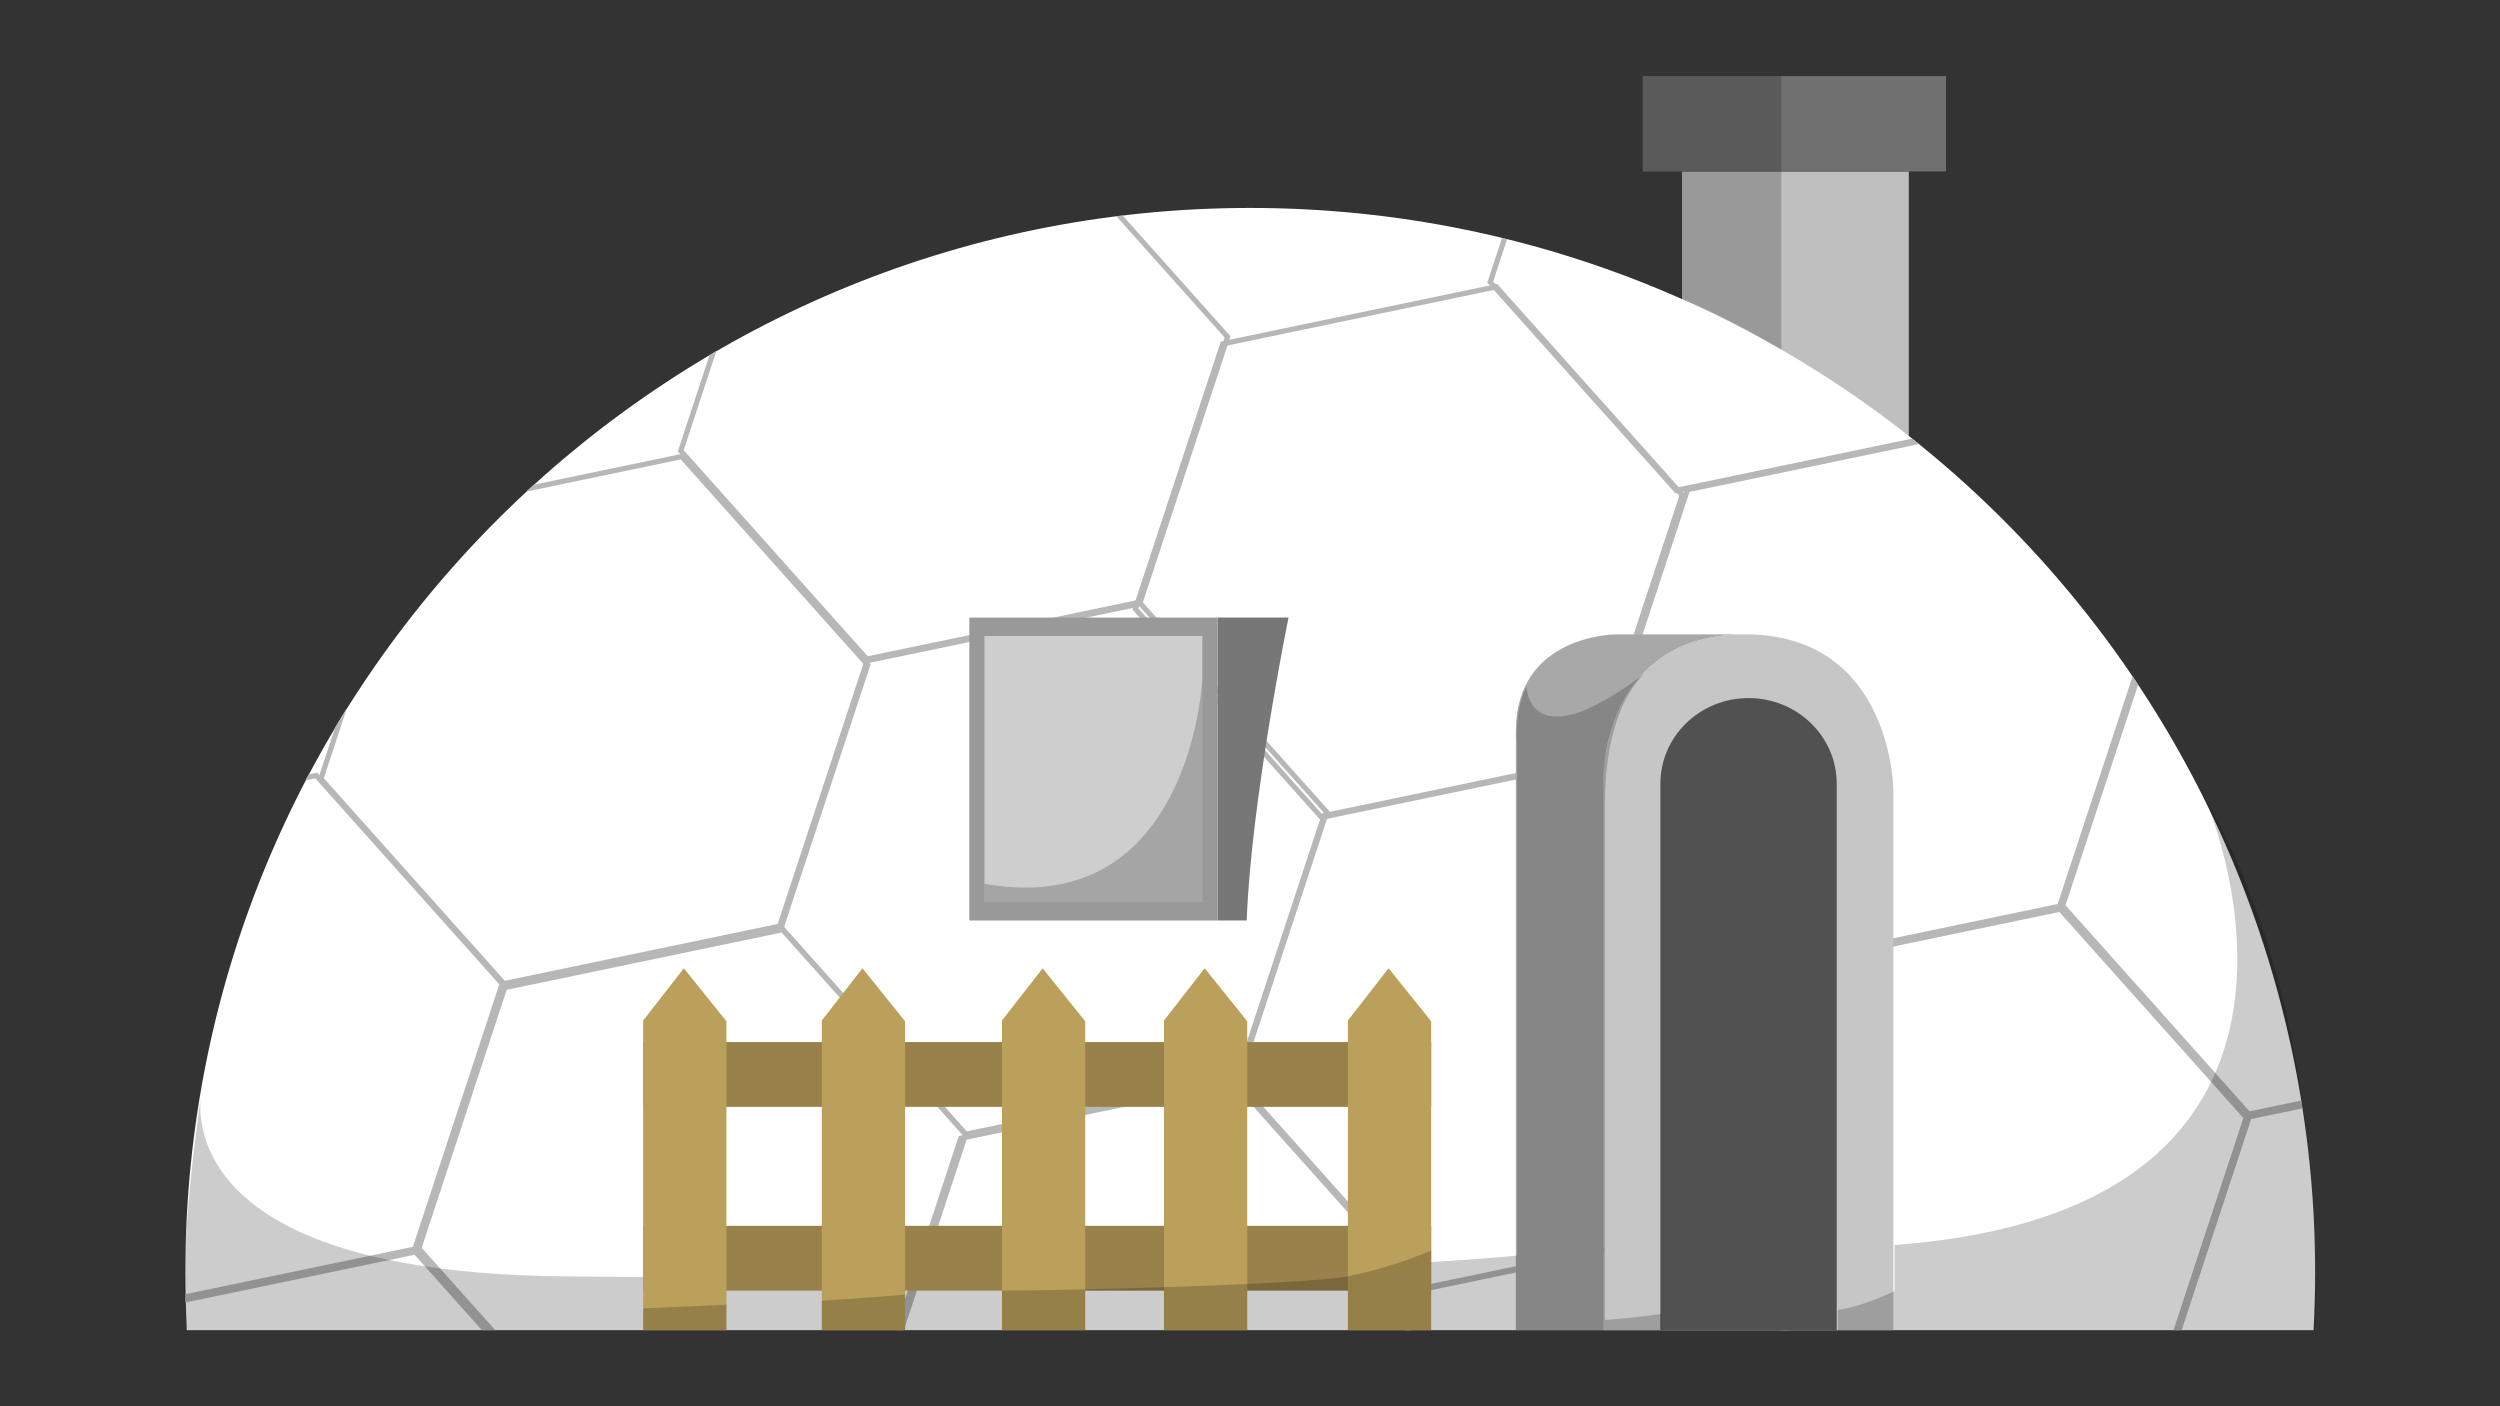 <?xml version="1.0" encoding="utf-8"?>
<!-- Generator: Adobe Illustrator 23.0.3, SVG Export Plug-In . SVG Version: 6.00 Build 0)  -->
<svg version="1.1" xmlns="http://www.w3.org/2000/svg" xmlns:xlink="http://www.w3.org/1999/xlink" x="0px" y="0px"
	 viewBox="0 0 1920 1080" style="enable-background:new 0 0 1920 1080;" xml:space="preserve">
<rect x="0" y="0" width="1920" height="1080" fill="#333333" stroke="none"/>
<style type="text/css">
	.st0{display:none;}
	.st1{display:inline;fill:#515151;stroke:#000000;stroke-width:4;stroke-miterlimit:10;}
	.st2{display:inline;}
	.st3{fill:#FFFFFF;}
	.st4{clip-path:url(#SVGID_2_);}
	.st5{fill:none;stroke:#B7B7B7;stroke-width:4;}
	.st6{fill:#C6C6C6;}
	.st7{fill:#A8A8A8;}
	.st8{fill:#515151;}
	.st9{opacity:0.2;}
	.st10{clip-path:url(#SVGID_4_);}
	.st11{fill:#99814B;}
	.st12{fill:#BAA05A;}
	.st13{fill:#777777;}
	.st14{fill:#999999;}
	.st15{fill:#CECECE;}
	.st16{display:inline;opacity:0.2;}
	.st17{fill:#BFBFBF;}
	.st18{clip-path:url(#SVGID_6_);}
	.st19{fill:#707070;}
	.st20{clip-path:url(#SVGID_8_);}
	.st21{fill:#878787;}
	.st22{display:inline;opacity:0.2;fill:#020202;}
</style>
<g id="background" class="st0">
	<rect class="st1" width="1920" height="1080"/>
</g>
<g id="shadow" class="st0">
	<g class="st2">
		<g>
			<path class="st3" d="M1811.01,983.06c0.79-14.89,1.21-29.88,1.21-44.96c0-461.78-374.35-836.12-836.12-836.12
				S139.97,476.32,139.97,938.1c0,15.09,0.42,30.07,1.21,44.96H1811.01z"/>
			<g>
				<defs>
					<path id="SVGID_1_" d="M1811.02,983.06c0.78-14.83,1.2-29.75,1.2-44.78c0-461.88-374.43-836.31-836.31-836.31
						S139.61,476.4,139.61,938.28c0,15.02,0.42,29.95,1.2,44.78H1811.02z"/>
				</defs>
				<clipPath id="SVGID_2_">
					<use xlink:href="#SVGID_1_"  style="overflow:visible;"/>
				</clipPath>
				<g class="st4">
					<polygon class="st5" points="320.69,921.64 106.02,966.38 37.43,1174.66 183.51,1338.2 398.18,1293.46 466.77,1085.18 					"/>
					<polygon class="st5" points="684.33,1039.25 469.66,1083.99 401.07,1292.26 547.15,1455.8 761.82,1411.06 830.41,1202.78 					
						"/>
					<polygon class="st5" points="606.52,665.93 391.85,710.67 323.27,918.95 469.35,1082.49 684.02,1037.75 752.6,829.47 					"/>
					<polygon class="st5" points="242.73,547.58 28.06,592.32 -40.53,800.6 105.55,964.14 320.22,919.4 388.81,711.12 					"/>
					<polygon class="st5" points="963.5,787.67 748.84,832.41 680.25,1040.69 826.33,1204.23 1041,1159.49 1109.58,951.21 					"/>
					<polygon class="st5" points="889.96,412.69 675.29,457.43 606.71,665.71 752.79,829.25 967.45,784.51 1036.04,576.23 					"/>
					<polygon class="st5" points="529.67,297.18 315,341.92 246.41,550.2 392.49,713.74 607.16,669 675.75,460.72 					"/>
					<polygon class="st5" points="812.22,39.66 597.55,84.4 528.96,292.68 675.04,456.22 889.71,411.48 958.3,203.2 					"/>
					<polygon class="st5" points="1169.23,163.89 954.56,208.63 885.97,416.9 1032.05,580.44 1246.72,535.7 1315.31,327.42 					"/>
					<polygon class="st5" points="1248.72,534.39 1034.05,579.13 965.47,787.41 1111.55,950.95 1326.22,906.21 1394.8,697.93 					
						"/>
					<polygon class="st5" points="1326.07,905.5 1111.4,950.24 1042.81,1158.51 1188.89,1322.05 1403.56,1277.31 1472.15,1069.03 
											"/>
					<polygon class="st5" points="1612.08,652.49 1397.41,697.24 1328.82,905.51 1474.9,1069.05 1689.57,1024.31 1758.16,816.03 
											"/>
					<polygon class="st5" points="1975.09,770.84 1760.42,815.58 1691.83,1023.85 1837.91,1187.39 2052.58,1142.65 2121.17,934.37 
											"/>
					<polygon class="st5" points="1534.12,278.44 1319.45,323.18 1250.86,531.45 1396.94,694.99 1611.61,650.25 1680.2,441.97 					
						"/>
					<polygon class="st5" points="1897.16,396.94 1682.49,441.68 1613.9,649.96 1759.98,813.5 1974.65,768.76 2043.24,560.48 					
						"/>
					<polygon class="st5" points="1447.8,-92.81 1233.13,-48.06 1164.54,160.21 1310.62,323.75 1525.29,279.01 1593.88,70.73 					
						"/>
				</g>
			</g>
			<g>
				<g id="XMLID_1_">
					<g>
						<path class="st6" d="M1481.03,558.82v424.24h-227.36V543.89c0,0,2.42-105.47,108.32-107.07h6.24
							C1480.29,439.31,1481.03,558.82,1481.03,558.82z"/>
						<path class="st7" d="M1263.3,436.81h98.69c-105.9,1.6-108.32,107.07-108.32,107.07v439.17h-68.98c0,0,0-385.13,0-470.09
							C1184.69,436.89,1262.99,436.81,1263.3,436.81z"/>
					</g>
					<g>
					</g>
				</g>
			</g>
			<path class="st8" d="M1367.35,486.8c-38.23,0-69.23,30.1-69.23,67.22v429.03h138.45V554.03
				C1436.58,516.9,1405.59,486.8,1367.35,486.8z"/>
		</g>
		<g>
			<path class="st9" d="M1725.26,566.39c0,0,140.21,321.32-244.23,349.84v66.84h329.98
				C1811.01,983.06,1825.83,739.14,1725.26,566.39z"/>
			<path class="st9" d="M1184.68,924.55c0,0-208.77,21.94-749.71,16.29C112.93,937.47,152.3,792.36,152.3,792.36
				s-21.32,140.66-11.5,190.7h1043.88V924.55z"/>
			<path class="st9" d="M1481.03,952.44c0,0-25.6,12.44-44.45,14.7v15.92h44.45V952.44z"/>
			<path class="st9" d="M1298.13,970.3c0,0-25.32,3.63-44.45,4.76v8h44.45V970.3z"/>
			<path class="st9" d="M1290.19,463.36c0,0-36.52,20.56-36.52,107.23c0,139.35,0,412.47,0,412.47h-68.99V521.84
				c0,0-2.27-24.72,7.4-44.14C1192.08,477.7,1193.33,539.52,1290.19,463.36z"/>
		</g>
	</g>
</g>
<g id="shad_fences">
	<g class="st0">
		<g class="st2">
			<g>
				<path class="st3" d="M1806.07,1004.11c0.8-15.06,1.22-30.22,1.22-45.48c0-467.11-378.67-845.77-845.77-845.77
					S115.75,491.52,115.75,958.63c0,15.26,0.43,30.42,1.22,45.48H1806.07z"/>
				<g>
					<defs>
						<path id="SVGID_3_" d="M1806.08,1004.11c0.79-15,1.21-30.1,1.21-45.3c0-467.21-378.75-845.96-845.96-845.96
							S115.38,491.6,115.38,958.81c0,15.2,0.42,30.3,1.21,45.3H1806.08z"/>
					</defs>
					<clipPath id="SVGID_4_">
						<use xlink:href="#SVGID_3_"  style="overflow:visible;"/>
					</clipPath>
					<g class="st10">
						<polygon class="st5" points="298.55,941.98 81.4,987.24 12.02,1197.92 159.79,1363.34 376.93,1318.09 446.31,1107.41 						
							"/>
						<polygon class="st5" points="666.38,1060.94 449.24,1106.2 379.86,1316.88 527.63,1482.3 744.77,1437.05 814.15,1226.36 
													"/>
						<polygon class="st5" points="587.68,683.32 370.54,728.57 301.16,939.26 448.92,1104.68 666.07,1059.42 735.45,848.74 						
							"/>
						<polygon class="st5" points="219.69,563.6 2.54,608.86 -66.84,819.54 80.93,984.97 298.07,939.71 367.45,729.03 						"/>
						<polygon class="st5" points="948.78,806.46 731.64,851.72 662.26,1062.4 810.02,1227.82 1027.17,1182.57 1096.55,971.88 
													"/>
						<polygon class="st5" points="874.39,427.15 657.25,472.41 587.87,683.09 735.63,848.52 952.78,803.26 1022.16,592.58 						
							"/>
						<polygon class="st5" points="509.94,310.31 292.8,355.57 223.42,566.25 371.18,731.67 588.33,686.42 657.71,475.74 						"/>
						<polygon class="st5" points="795.75,49.82 578.6,95.08 509.22,305.76 656.99,471.18 874.14,425.93 943.52,215.25 						"/>
						<polygon class="st5" points="1156.88,175.48 939.73,220.74 870.36,431.42 1018.12,596.84 1235.27,551.58 1304.65,340.9 						
							"/>
						<polygon class="st5" points="1237.29,550.26 1020.15,595.52 950.77,806.2 1098.53,971.62 1315.68,926.36 1385.06,715.68 
													"/>
						<polygon class="st5" points="1315.53,925.65 1098.38,970.9 1029.01,1181.58 1176.77,1347.01 1393.92,1301.75 1463.3,1091.07 
													"/>
						<polygon class="st5" points="1604.84,669.73 1387.7,714.98 1318.32,925.66 1466.08,1091.09 1683.23,1045.83 1752.61,835.15 
													"/>
						<polygon class="st5" points="1972.04,789.43 1754.89,834.69 1685.51,1045.37 1833.28,1210.8 2050.42,1165.54 2119.8,954.86 
													"/>
						<polygon class="st5" points="1525.98,291.35 1308.84,336.61 1239.46,547.29 1387.22,712.71 1604.37,667.46 1673.75,456.77 
													"/>
						<polygon class="st5" points="1893.21,411.22 1676.07,456.48 1606.69,667.16 1754.45,832.59 1971.6,787.33 2040.98,576.65 
													"/>
						<polygon class="st5" points="1438.66,-84.17 1221.52,-38.92 1152.14,171.76 1299.91,337.19 1517.05,291.93 1586.43,81.25 
													"/>
					</g>
				</g>
				<g>
					<g id="XMLID_2_">
						<g>
							<path class="st6" d="M1472.27,574.96v429.13h-229.99V559.86c0,0,2.45-106.69,109.57-108.31h6.31
								C1471.52,454.07,1472.27,574.96,1472.27,574.96z"/>
							<path class="st7" d="M1252.02,451.55h99.83c-107.13,1.62-109.57,108.31-109.57,108.31v444.24h-69.77c0,0,0-389.57,0-475.52
								C1172.51,451.63,1251.71,451.55,1252.02,451.55z"/>
						</g>
						<g>
						</g>
					</g>
				</g>
				<path class="st8" d="M1357.29,502.12c-38.67,0-70.03,30.44-70.03,68v433.98h140.05V570.12
					C1427.32,532.57,1395.97,502.12,1357.29,502.12z"/>
			</g>
		</g>
		<g class="st2">
			<path class="st9" d="M1718.06,584.4c0,0,141.83,325.03-247.04,353.87v67.61h333.79C1804.8,1005.88,1819.79,759.14,1718.06,584.4z
				"/>
			<path class="st9" d="M1171.24,946.69c0,0-211.18,22.19-758.36,16.47c-325.76-3.4-285.93-150.19-285.93-150.19
				s-21.56,142.28-11.63,192.9h1055.92V946.69z"/>
			<path class="st9" d="M1471.01,974.91c0,0-25.89,12.58-44.97,14.87v16.1h44.97V974.91z"/>
			<path class="st9" d="M1285.99,992.97c0,0-25.62,3.67-44.97,4.82v8.1h44.97V992.97z"/>
			<path class="st9" d="M1277.97,480.18c0,0-36.94,20.8-36.94,108.47c0,140.96,0,417.23,0,417.23h-69.79V539.34
				c0,0-2.3-25,7.48-44.64C1178.73,494.69,1179.98,557.22,1277.97,480.18z"/>
		</g>
		<g class="st2">
			<rect x="479.38" y="775.32" class="st11" width="625.85" height="51.46"/>
			<rect x="479.38" y="921.29" class="st11" width="625.85" height="51.46"/>
			<polygon class="st12" points="1105.23,1004.11 1105.23,758.81 1071.39,716.73 1039.09,758.23 1039.09,1004.11 			"/>
			<polygon class="st12" points="959.14,1004.11 959.14,758.81 925.3,716.73 893.01,758.23 893.01,1004.11 			"/>
			<polygon class="st12" points="830.48,1004.11 830.48,758.81 796.64,716.73 764.35,758.23 764.35,1004.11 			"/>
			<polygon class="st12" points="687.39,1004.11 687.39,758.81 653.56,716.73 621.26,758.23 621.26,1004.11 			"/>
			<polygon class="st12" points="545.51,1004.11 545.51,758.81 511.67,716.73 479.38,758.23 479.38,1004.11 			"/>
			<path class="st13" d="M991.94,438.18c0,0-29.82,146.01-33.21,240.59H935.5V438.18H991.94z"/>
			<rect x="738.44" y="438.18" class="st14" width="197.06" height="240.59"/>
			<rect x="750.45" y="452.84" class="st15" width="173.05" height="211.28"/>
		</g>
		<path class="st16" d="M1105.23,940.97c0,0-30.71,13.35-66.13,20.39c-34.4,6.84-230.85,11.39-274.75,11.39v31.36h66.13v-31.36
			h62.53v31.36h66.13v-31.36h79.95v31.36h66.13V940.97z"/>
		<path class="st16" d="M687.39,975.96c0,0-49.33,3.98-66.13,4.7v23.44h66.13V975.96z"/>
		<path class="st16" d="M545.51,983.92c0,0-54.81,2.53-66.13,2.89v17.29h66.13V983.92z"/>
		<path class="st16" d="M923.5,486.87c0,0-8.78,191.91-173.05,162.77v14.48H923.5V486.87z"/>
		<path class="st2" d="M1067.67,548.81"/>
	</g>
	<g>
		<polygon class="st17" points="1291.78,229.72 1291.78,131.71 1368.06,131.71 1465.95,131.71 1465.95,334.8 1291.78,334.8 		"/>
		<g>
			<path class="st3" d="M1776.85,1021.53c0.77-14.56,1.18-29.22,1.18-43.98c0-451.69-366.17-817.85-817.85-817.85
				S142.33,525.86,142.33,977.55c0,14.76,0.41,29.41,1.18,43.98H1776.85z"/>
			<g>
				<defs>
					<path id="SVGID_5_" d="M1776.86,1021.53c0.77-14.5,1.17-29.1,1.17-43.8c0-451.79-366.24-818.03-818.03-818.03
						S141.97,525.94,141.97,977.73c0,14.7,0.41,29.3,1.17,43.8H1776.86z"/>
				</defs>
				<clipPath id="SVGID_6_">
					<use xlink:href="#SVGID_5_"  style="overflow:visible;"/>
				</clipPath>
				<g class="st18">
					<polygon class="st5" points="319.09,961.45 109.11,1005.22 42.02,1208.94 184.91,1368.91 394.89,1325.14 461.98,1121.42 					
						"/>
					<polygon class="st5" points="674.78,1076.48 464.81,1120.25 397.72,1323.97 540.61,1483.94 750.58,1440.18 817.67,1236.45 
											"/>
					<polygon class="st5" points="598.68,711.33 388.7,755.09 321.61,958.82 464.5,1118.78 674.48,1075.02 741.57,871.29 					"/>
					<polygon class="st5" points="242.83,595.57 32.86,639.33 -34.23,843.06 108.66,1003.02 318.63,959.26 385.72,755.53 					"/>
					<polygon class="st5" points="947.86,830.41 737.88,874.17 670.79,1077.9 813.68,1237.86 1023.66,1194.1 1090.75,990.37 					
						"/>
					<polygon class="st5" points="875.92,463.62 665.95,507.38 598.86,711.11 741.75,871.07 951.72,827.31 1018.81,623.58 					"/>
					<polygon class="st5" points="523.5,350.64 313.53,394.4 246.44,598.13 389.33,758.09 599.3,714.33 666.39,510.6 					"/>
					<polygon class="st5" points="799.88,98.74 589.9,142.51 522.81,346.23 665.7,506.2 875.68,462.44 942.77,258.71 					"/>
					<polygon class="st5" points="1149.09,220.25 939.11,264.02 872.02,467.74 1014.91,627.71 1224.89,583.95 1291.98,380.22 					
						"/>
					<polygon class="st5" points="1226.85,582.66 1016.87,626.43 949.78,830.15 1092.67,990.12 1302.65,946.35 1369.73,742.63 					
						"/>
					<polygon class="st5" points="1302.5,945.66 1092.52,989.42 1025.44,1193.15 1168.32,1353.11 1378.3,1309.35 1445.39,1105.62 
											"/>
					<polygon class="st5" points="1582.26,698.19 1372.29,741.95 1305.2,945.68 1448.08,1105.64 1658.06,1061.88 1725.15,858.15 
											"/>
					<polygon class="st5" points="1937.34,813.94 1727.36,857.7 1660.27,1061.43 1803.16,1221.39 2013.14,1177.63 2080.22,973.9 
											"/>
					<polygon class="st5" points="1506.01,332.3 1296.03,376.06 1228.94,579.79 1371.83,739.75 1581.81,695.99 1648.89,492.26 					
						"/>
					<polygon class="st5" points="1861.11,448.22 1651.14,491.98 1584.05,695.71 1726.93,855.67 1936.91,811.91 2004,608.18 					
						"/>
					<polygon class="st5" points="1421.57,-30.83 1211.59,12.94 1144.5,216.66 1287.39,376.63 1497.37,332.86 1564.46,129.14 					
						"/>
				</g>
			</g>
			<g>
				<g id="XMLID_3_">
					<g>
						<path class="st6" d="M1454.1,606.55v414.97h-222.4V591.94c0,0,2.33-103.17,105.92-104.73h6.1
							C1453.33,489.65,1454.1,606.55,1454.1,606.55z"/>
						<path class="st7" d="M1241.08,487.2h96.53c-103.59,1.56-105.92,104.73-105.92,104.73v429.57h-67.51c0,0,0-376.71,0-459.82
							C1164.19,487.28,1240.78,487.2,1241.08,487.2z"/>
					</g>
					<g>
					</g>
				</g>
			</g>
			<path class="st8" d="M1342.88,536.12c-37.4,0-67.71,29.44-67.71,65.76v419.66h135.43V601.87
				C1410.6,565.56,1380.28,536.12,1342.88,536.12z"/>
		</g>
		<rect x="1261.65" y="58.47" class="st19" width="232.9" height="73.23"/>
		<g>
			<path class="st9" d="M1693.86,613.96c0,0,137.15,314.3-238.89,342.19v65.38h322.77
				C1777.74,1021.53,1792.24,782.94,1693.86,613.96z"/>
			<path class="st9" d="M1165.1,964.29c0,0-204.2,21.46-733.33,15.93c-315-3.29-276.49-145.23-276.49-145.23
				s-20.85,137.58-11.25,186.53H1165.1V964.29z"/>
			<path class="st9" d="M1454.97,991.58c0,0-25.04,12.17-43.48,14.38v15.57h43.48V991.58z"/>
			<path class="st9" d="M1276.06,1009.04c0,0-24.77,3.55-43.48,4.66v7.83h43.48V1009.04z"/>
			<path class="st9" d="M1268.3,513.18c0,0-35.72,20.11-35.72,104.89c0,136.3,0,403.46,0,403.46h-67.48V570.39
				c0,0-2.22-24.18,7.24-43.17C1172.34,527.22,1173.55,587.68,1268.3,513.18z"/>
		</g>
		<rect x="1261.65" y="58.47" class="st9" width="106.41" height="73.23"/>
		<path class="st9" d="M1291.78,229.72v-98.02h76.28v136.8C1368.06,268.51,1327.21,243.78,1291.78,229.72z"/>
		<g>
			<rect x="493.95" y="800.3" class="st11" width="605.19" height="49.76"/>
			<rect x="493.95" y="941.44" class="st11" width="605.19" height="49.76"/>
			<polygon class="st12" points="1099.14,1021.53 1099.14,784.33 1066.42,743.64 1035.19,783.77 1035.19,1021.53 			"/>
			<polygon class="st12" points="957.88,1021.53 957.88,784.33 925.16,743.64 893.93,783.77 893.93,1021.53 			"/>
			<polygon class="st12" points="833.46,1021.53 833.46,784.33 800.74,743.64 769.51,783.77 769.51,1021.53 			"/>
			<polygon class="st12" points="695.1,1021.53 695.1,784.33 662.38,743.64 631.15,783.77 631.15,1021.53 			"/>
			<polygon class="st12" points="557.9,1021.53 557.9,784.33 525.18,743.64 493.95,783.77 493.95,1021.53 			"/>
			<path class="st13" d="M989.59,474.29c0,0-28.83,141.19-32.11,232.65h-22.46V474.29H989.59z"/>
			<rect x="744.46" y="474.29" class="st14" width="190.56" height="232.65"/>
			<rect x="756.07" y="488.46" class="st15" width="167.34" height="204.3"/>
		</g>
		<path class="st9" d="M1099.14,960.47c0,0-29.7,12.91-63.95,19.72c-33.26,6.61-223.23,11.01-265.68,11.01v30.33h63.95V991.2h60.46
			v30.33h63.95V991.2h77.31v30.33h63.95V960.47z"/>
		<path class="st9" d="M695.1,994.31c0,0-47.7,3.85-63.95,4.55v22.67h63.95V994.31z"/>
		<path class="st9" d="M557.9,1002.01c0,0-53,2.45-63.95,2.8v16.72h63.95V1002.01z"/>
		<path class="st9" d="M923.41,521.37c0,0-8.49,185.57-167.34,157.39v14h167.34V521.37z"/>
		<path d="M1062.82,581.27"/>
	</g>
	<g class="st0">
		<g class="st2">
			<polygon class="st17" points="1589.38,690.92 1589.38,651.54 1620.03,651.54 1659.35,651.54 1659.35,733.13 1589.38,733.13 			
				"/>
			<g>
				<path class="st3" d="M1784.25,1009.01c0.31-5.85,0.48-11.74,0.48-17.67c0-181.46-147.1-328.55-328.55-328.55
					s-328.55,147.1-328.55,328.55c0,5.93,0.17,11.82,0.48,17.67H1784.25z"/>
				<g>
					<defs>
						<path id="SVGID_7_" d="M1784.25,1009.01c0.31-5.83,0.47-11.69,0.47-17.6c0-181.5-147.13-328.63-328.63-328.63
							s-328.63,147.13-328.63,328.63c0,5.9,0.16,11.77,0.47,17.6H1784.25z"/>
					</defs>
					<clipPath id="SVGID_8_">
						<use xlink:href="#SVGID_7_"  style="overflow:visible;"/>
					</clipPath>
					<g class="st20">
						<polygon class="st5" points="1198.63,984.88 1114.27,1002.46 1087.32,1084.3 1144.72,1148.56 1229.08,1130.98 
							1256.03,1049.14 						"/>
						<polygon class="st5" points="1341.52,1031.09 1257.17,1048.67 1230.21,1130.51 1287.62,1194.77 1371.97,1177.19 
							1398.92,1095.35 						"/>
						<polygon class="st5" points="1310.95,884.39 1226.59,901.97 1199.64,983.82 1257.04,1048.08 1341.4,1030.5 1368.35,948.66 
													"/>
						<polygon class="st5" points="1167.99,837.89 1083.64,855.47 1056.69,937.31 1114.09,1001.58 1198.44,983.99 1225.39,902.15 
													"/>
						<polygon class="st5" points="1451.22,932.23 1366.87,949.81 1339.92,1031.65 1397.32,1095.92 1481.67,1078.34 1508.62,996.49 
													"/>
						<polygon class="st5" points="1422.32,784.88 1337.97,802.46 1311.02,884.31 1368.42,948.57 1452.77,930.99 1479.73,849.14 
													"/>
						<polygon class="st5" points="1280.75,739.49 1196.39,757.07 1169.44,838.92 1226.84,903.18 1311.2,885.6 1338.15,803.76 
													"/>
						<polygon class="st5" points="1391.77,638.3 1307.42,655.88 1280.47,737.73 1337.87,801.99 1422.22,784.41 1449.18,702.56 
													"/>
						<polygon class="st5" points="1532.06,687.12 1447.71,704.7 1420.76,786.54 1478.16,850.8 1562.51,833.22 1589.46,751.38 
													"/>
						<polygon class="st5" points="1563.3,832.71 1478.94,850.29 1451.99,932.13 1509.4,996.39 1593.75,978.81 1620.7,896.97 						
							"/>
						<polygon class="st5" points="1593.69,978.53 1509.34,996.11 1482.39,1077.95 1539.79,1142.22 1624.14,1124.64 
							1651.09,1042.79 						"/>
						<polygon class="st5" points="1706.08,879.11 1621.73,896.69 1594.77,978.54 1652.18,1042.8 1736.53,1025.22 1763.48,943.38 
													"/>
						<polygon class="st5" points="1848.72,925.62 1764.37,943.2 1737.42,1025.04 1794.82,1089.3 1879.17,1071.72 1906.12,989.88 
													"/>
						<polygon class="st5" points="1675.44,732.13 1591.09,749.71 1564.14,831.55 1621.54,895.81 1705.9,878.23 1732.85,796.39 
													"/>
						<polygon class="st5" points="1818.1,778.69 1733.75,796.27 1706.8,878.12 1764.2,942.38 1848.55,924.8 1875.5,842.96 						
							"/>
						<polygon class="st5" points="1641.52,586.25 1557.17,603.83 1530.22,685.67 1587.62,749.93 1671.98,732.35 1698.93,650.51 
													"/>
					</g>
				</g>
				<g>
					<g id="XMLID_4_">
						<g>
							<path class="st6" d="M1654.58,1009.01h-89.34V836.43c0,0,0.95-41.45,42.56-42.07h2.45c44.04,0.98,44.33,47.94,44.33,47.94
								V1009.01z"/>
							<path class="st7" d="M1565.24,836.43v172.57h-27.1c0,0,0-151.34,0-184.72c0-29.89,30.77-29.92,30.89-29.92h38.78
								C1566.19,794.99,1565.24,836.43,1565.24,836.43z"/>
						</g>
						<g>
						</g>
					</g>
				</g>
				<path class="st8" d="M1609.91,814.01c-15.02,0-27.2,11.83-27.2,26.42v168.59h54.41V840.42
					C1637.12,825.83,1624.94,814.01,1609.91,814.01z"/>
			</g>
			<rect x="1577.28" y="622.12" class="st19" width="93.56" height="29.42"/>
			<g>
				<path class="st9" d="M1750.91,845.28c0,0,55.1,126.26-95.97,137.47v26.26h129.66C1784.61,1009.01,1790.43,913.16,1750.91,845.28
					z"/>
				<path class="st9" d="M1538.49,986.02c0,0-82.03,8.62-294.6,6.4c-126.55-1.32-111.07-58.34-111.07-58.34s-8.38,55.27-4.52,74.94
					h410.19V986.02z"/>
				<path class="st9" d="M1654.94,996.98c0,0-10.06,4.89-17.47,5.78v6.26h17.47V996.98z"/>
				<path class="st9" d="M1583.07,1003.99c0,0-9.95,1.43-17.47,1.87v3.14h17.47V1003.99z"/>
				<path class="st9" d="M1579.95,804.79c0,0-14.35,8.08-14.35,42.14c0,54.76,0,162.08,0,162.08h-27.11V827.77
					c0,0-0.89-9.71,2.91-17.34C1541.4,810.43,1541.89,834.72,1579.95,804.79z"/>
			</g>
			<rect x="1577.28" y="622.12" class="st9" width="42.75" height="29.42"/>
			<path class="st9" d="M1589.38,690.92v-39.38h30.65v54.96C1620.03,706.5,1603.62,696.57,1589.38,690.92z"/>
			<g>
				<rect x="1268.87" y="920.13" class="st11" width="243.12" height="19.99"/>
				<rect x="1268.87" y="976.84" class="st11" width="243.12" height="19.99"/>
				<polygon class="st12" points="1512,1009.01 1512,913.72 1498.85,897.37 1486.3,913.49 1486.3,1009.01 				"/>
				<polygon class="st12" points="1455.25,1009.01 1455.25,913.72 1442.1,897.37 1429.55,913.49 1429.55,1009.01 				"/>
				<polygon class="st12" points="1405.27,1009.01 1405.27,913.72 1392.12,897.37 1379.58,913.49 1379.58,1009.01 				"/>
				<polygon class="st12" points="1349.68,1009.01 1349.68,913.72 1336.54,897.37 1323.99,913.49 1323.99,1009.01 				"/>
				<polygon class="st12" points="1294.56,1009.01 1294.56,913.72 1281.42,897.37 1268.87,913.49 1268.87,1009.01 				"/>
				<path class="st13" d="M1467.99,789.17c0,0-11.58,56.72-12.9,93.46h-9.02v-93.46H1467.99z"/>
				<rect x="1369.51" y="789.17" class="st14" width="76.55" height="93.46"/>
				<rect x="1374.17" y="794.86" class="st15" width="67.23" height="82.07"/>
			</g>
			<path class="st9" d="M1512,984.48c0,0-11.93,5.19-25.69,7.92c-13.36,2.66-89.68,4.42-106.73,4.42v12.18h25.69v-12.18h24.29v12.18
				h25.69v-12.18h31.06v12.18H1512V984.48z"/>
			<path class="st9" d="M1349.68,998.08c0,0-19.16,1.55-25.69,1.83v9.11h25.69V998.08z"/>
			<path class="st9" d="M1294.56,1001.17c0,0-21.29,0.98-25.69,1.12v6.72h25.69V1001.17z"/>
			<path class="st9" d="M1441.4,808.08c0,0-3.41,74.55-67.22,63.23v5.63h67.22V808.08z"/>
			<path d="M1497.41,832.14"/>
		</g>
		<g class="st2">
			<path class="st7" d="M1372.61,603.58c-3.21-1.92-6.67-3.39-10.37-4.32c-27.32-6.83-57.02,17.86-66.33,55.14
				c-9.31,37.28,5.29,73.03,32.61,79.86c18.73,6.92,69.01-8.57,82.01-51.23C1424.86,636.01,1390.72,612.46,1372.61,603.58z"/>
			
				<ellipse transform="matrix(0.242 -0.97 0.97 0.242 372.279 1810.11)" class="st6" cx="1345.1" cy="666.7" rx="69.58" ry="50.71"/>
		</g>
		<g class="st2">
			<path class="st21" d="M1337.47,735.32l1.81-13.91l-12.67-20.31c0,0,6.27-12.82,5.89-19.01c0,0-10.86,4.07-18.14,18.24
				l12.95,20.24l-3.35,12.26C1323.96,732.82,1331.05,735.86,1337.47,735.32z"/>
			<circle class="st21" cx="1333.9" cy="680.18" r="5.18"/>
		</g>
		<path class="st22" d="M1395.13,638.29c0,0-9.21,80.25-56.78,90.21l-0.89,6.82c0,0,18.68,0.42,35.47-16.8s22.55-41.17,23.6-51.82
			C1398.09,650.9,1395.13,638.29,1395.13,638.29z"/>
	</g>
</g>
</svg>
